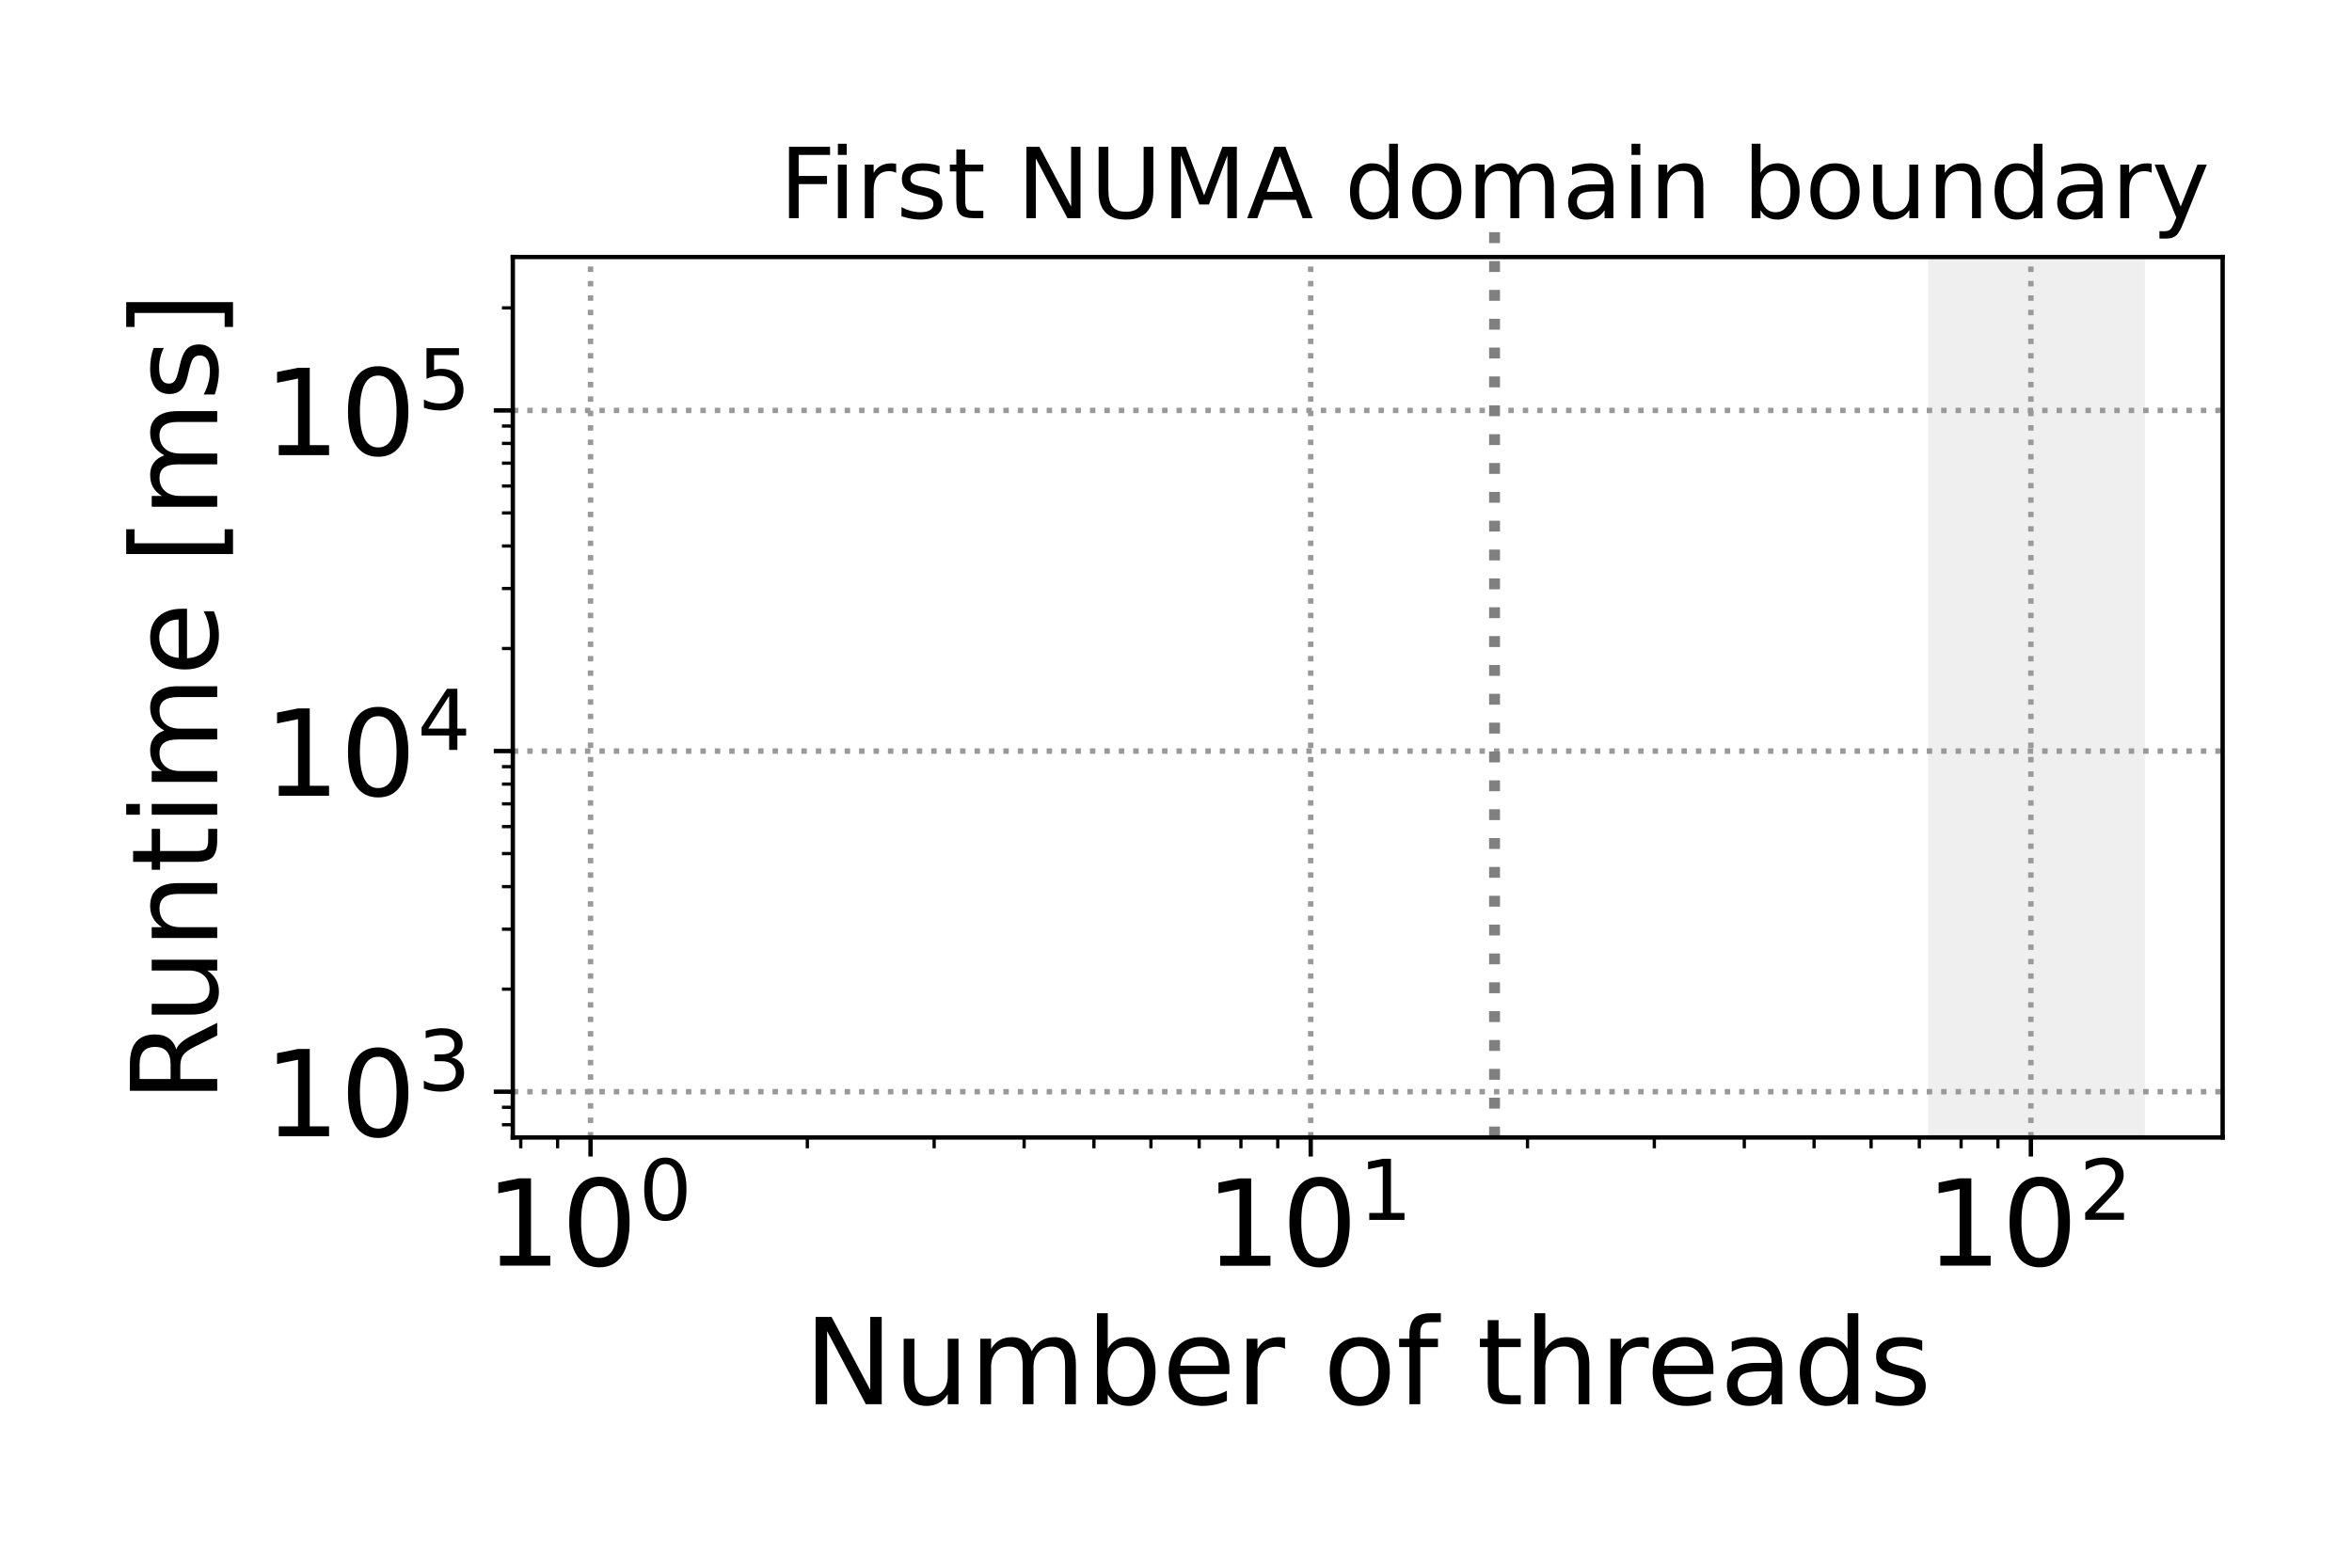 <?xml version="1.0" encoding="UTF-8" standalone="no"?>
<!-- Created with matplotlib (https://matplotlib.org/) -->

<svg
   xmlns:dc="http://purl.org/dc/elements/1.1/"
   xmlns:cc="http://creativecommons.org/ns#"
   xmlns:rdf="http://www.w3.org/1999/02/22-rdf-syntax-ns#"
   xmlns:svg="http://www.w3.org/2000/svg"
   xmlns="http://www.w3.org/2000/svg"
   xmlns:xlink="http://www.w3.org/1999/xlink"
   xmlns:sodipodi="http://sodipodi.sourceforge.net/DTD/sodipodi-0.dtd"
   xmlns:inkscape="http://www.inkscape.org/namespaces/inkscape"
   height="288pt"
   version="1.1"
   viewBox="0 0 432 288"
   width="432pt"
   id="svg578"
   sodipodi:docname="cell-grow-divide-runtime-0.svg"
   inkscape:version="0.92.5 (2060ec1f9f, 2020-04-08)">
  <sodipodi:namedview
     pagecolor="#ffffff"
     bordercolor="#666666"
     borderopacity="1"
     objecttolerance="10"
     gridtolerance="10"
     guidetolerance="10"
     inkscape:pageopacity="0"
     inkscape:pageshadow="2"
     inkscape:window-width="1848"
     inkscape:window-height="1136"
     id="namedview580"
     showgrid="false"
     inkscape:zoom="4.9166667"
     inkscape:cx="330.58807"
     inkscape:cy="231.31151"
     inkscape:window-x="72"
     inkscape:window-y="1227"
     inkscape:window-maximized="1"
     inkscape:current-layer="axes_1" />
  <defs
     id="defs6">
    <style
       type="text/css"
       id="style4">*{stroke-linecap:butt;stroke-linejoin:round;}</style>
  </defs>
  <g
     id="figure_1">
    <g
       id="patch_1">
      <path
         d="M 0 288  L 432 288  L 432 0  L 0 0  z "
         style="fill:#ffffff;"
         id="path8" />
    </g>
    <g
       id="axes_1">
      <g
         id="patch_2">
        <path
           d="M 94.192 208.96  L 408.24 208.96  L 408.24 47.216  L 94.192 47.216  z "
           style="fill:#ffffff;"
           id="path11" />
      </g>
      <g
         id="patch_3">
        <path
           clip-path="url(#p7c434c76f1)"
           d="M 354.146 208.96  L 354.146 47.216  L 393.965 47.216  L 393.965 208.96  z "
           style="fill:#b2b2b2;opacity:0.2;"
           id="path29" />
      </g>
      <g
         id="matplotlib.axis_1">
        <g
           id="xtick_1">
          <g
             id="line2d_1">
            <path
               clip-path="url(#p7c434c76f1)"
               d="M 108.467 208.96  L 108.467 47.216  "
               style="fill:none;stroke:#999999;stroke-dasharray:1,1.65;stroke-dashoffset:0;"
               id="path32" />
          </g>
          <g
             id="line2d_2">
            <defs
               id="defs36">
              <path
                 d="M 0 0  L 0 3.5  "
                 id="m6d157e172e"
                 style="stroke:#000000;stroke-width:0.8;" />
            </defs>
            <g
               id="g40">
              <use
                 style="stroke:#000000;stroke-width:0.8;"
                 x="108.467"
                 xlink:href="#m6d157e172e"
                 y="208.96"
                 id="use38" />
            </g>
          </g>
          <g
             id="text_1">
            <!-- $\mathdefault{10^{0}}$ -->
            <g
               transform="translate(89.107 232.677)scale(0.22 -0.22)"
               id="g53">
              <defs
                 id="defs45">
                <path
                   d="M 12.406 8.297  L 28.516 8.297  L 28.516 63.922  L 10.984 60.406  L 10.984 69.391  L 28.422 72.906  L 38.281 72.906  L 38.281 8.297  L 54.391 8.297  L 54.391 0  L 12.406 0  z "
                   id="DejaVuSans-49" />
                <path
                   d="M 31.781 66.406  Q 24.172 66.406 20.328 58.906  Q 16.5 51.422 16.5 36.375  Q 16.5 21.391 20.328 13.891  Q 24.172 6.391 31.781 6.391  Q 39.453 6.391 43.281 13.891  Q 47.125 21.391 47.125 36.375  Q 47.125 51.422 43.281 58.906  Q 39.453 66.406 31.781 66.406  z M 31.781 74.219  Q 44.047 74.219 50.516 64.516  Q 56.984 54.828 56.984 36.375  Q 56.984 17.969 50.516 8.266  Q 44.047 -1.422 31.781 -1.422  Q 19.531 -1.422 13.062 8.266  Q 6.594 17.969 6.594 36.375  Q 6.594 54.828 13.062 64.516  Q 19.531 74.219 31.781 74.219  z "
                   id="DejaVuSans-48" />
              </defs>
              <use
                 transform="translate(0 0.766)"
                 xlink:href="#DejaVuSans-49"
                 id="use47" />
              <use
                 transform="translate(63.623 0.766)"
                 xlink:href="#DejaVuSans-48"
                 id="use49" />
              <use
                 transform="translate(128.203 39.047)scale(0.7)"
                 xlink:href="#DejaVuSans-48"
                 id="use51" />
            </g>
          </g>
        </g>
        <g
           id="xtick_2">
          <g
             id="line2d_3">
            <path
               clip-path="url(#p7c434c76f1)"
               d="M 240.743 208.96  L 240.743 47.216  "
               style="fill:none;stroke:#999999;stroke-dasharray:1,1.65;stroke-dashoffset:0;"
               id="path57" />
          </g>
          <g
             id="line2d_4">
            <g
               id="g62">
              <use
                 style="stroke:#000000;stroke-width:0.8;"
                 x="240.743"
                 xlink:href="#m6d157e172e"
                 y="208.96"
                 id="use60" />
            </g>
          </g>
          <g
             id="text_2">
            <!-- $\mathdefault{10^{1}}$ -->
            <g
               transform="translate(221.383 232.677)scale(0.22 -0.22)"
               id="g71">
              <use
                 transform="translate(0 0.684)"
                 xlink:href="#DejaVuSans-49"
                 id="use65" />
              <use
                 transform="translate(63.623 0.684)"
                 xlink:href="#DejaVuSans-48"
                 id="use67" />
              <use
                 transform="translate(128.203 38.966)scale(0.7)"
                 xlink:href="#DejaVuSans-49"
                 id="use69" />
            </g>
          </g>
        </g>
        <g
           id="xtick_3">
          <g
             id="line2d_5">
            <path
               clip-path="url(#p7c434c76f1)"
               d="M 373.018 208.96  L 373.018 47.216  "
               style="fill:none;stroke:#999999;stroke-dasharray:1,1.65;stroke-dashoffset:0;"
               id="path75" />
          </g>
          <g
             id="line2d_6">
            <g
               id="g80">
              <use
                 style="stroke:#000000;stroke-width:0.8;"
                 x="373.018"
                 xlink:href="#m6d157e172e"
                 y="208.96"
                 id="use78" />
            </g>
          </g>
          <g
             id="text_3">
            <!-- $\mathdefault{10^{2}}$ -->
            <g
               transform="translate(353.658 232.677)scale(0.22 -0.22)"
               id="g92">
              <defs
                 id="defs84">
                <path
                   d="M 19.188 8.297  L 53.609 8.297  L 53.609 0  L 7.328 0  L 7.328 8.297  Q 12.938 14.109 22.625 23.891  Q 32.328 33.688 34.812 36.531  Q 39.547 41.844 41.422 45.531  Q 43.312 49.219 43.312 52.781  Q 43.312 58.594 39.234 62.25  Q 35.156 65.922 28.609 65.922  Q 23.969 65.922 18.812 64.312  Q 13.672 62.703 7.812 59.422  L 7.812 69.391  Q 13.766 71.781 18.938 73  Q 24.125 74.219 28.422 74.219  Q 39.75 74.219 46.484 68.547  Q 53.219 62.891 53.219 53.422  Q 53.219 48.922 51.531 44.891  Q 49.859 40.875 45.406 35.406  Q 44.188 33.984 37.641 27.219  Q 31.109 20.453 19.188 8.297  z "
                   id="DejaVuSans-50" />
              </defs>
              <use
                 transform="translate(0 0.766)"
                 xlink:href="#DejaVuSans-49"
                 id="use86" />
              <use
                 transform="translate(63.623 0.766)"
                 xlink:href="#DejaVuSans-48"
                 id="use88" />
              <use
                 transform="translate(128.203 39.047)scale(0.7)"
                 xlink:href="#DejaVuSans-50"
                 id="use90" />
            </g>
          </g>
        </g>
        <g
           id="xtick_4">
          <g
             id="line2d_7">
            <defs
               id="defs97">
              <path
                 d="M 0 0  L 0 2  "
                 id="m9f7212102a"
                 style="stroke:#000000;stroke-width:0.6;" />
            </defs>
            <g
               id="g101">
              <use
                 style="stroke:#000000;stroke-width:0.6;"
                 x="95.649"
                 xlink:href="#m9f7212102a"
                 y="208.96"
                 id="use99" />
            </g>
          </g>
        </g>
        <g
           id="xtick_5">
          <g
             id="line2d_8">
            <g
               id="g107">
              <use
                 style="stroke:#000000;stroke-width:0.6;"
                 x="102.415"
                 xlink:href="#m9f7212102a"
                 y="208.96"
                 id="use105" />
            </g>
          </g>
        </g>
        <g
           id="xtick_6">
          <g
             id="line2d_9">
            <g
               id="g113">
              <use
                 style="stroke:#000000;stroke-width:0.6;"
                 x="148.286"
                 xlink:href="#m9f7212102a"
                 y="208.96"
                 id="use111" />
            </g>
          </g>
        </g>
        <g
           id="xtick_7">
          <g
             id="line2d_10">
            <g
               id="g119">
              <use
                 style="stroke:#000000;stroke-width:0.6;"
                 x="171.579"
                 xlink:href="#m9f7212102a"
                 y="208.96"
                 id="use117" />
            </g>
          </g>
        </g>
        <g
           id="xtick_8">
          <g
             id="line2d_11">
            <g
               id="g125">
              <use
                 style="stroke:#000000;stroke-width:0.6;"
                 x="188.105"
                 xlink:href="#m9f7212102a"
                 y="208.96"
                 id="use123" />
            </g>
          </g>
        </g>
        <g
           id="xtick_9">
          <g
             id="line2d_12">
            <g
               id="g131">
              <use
                 style="stroke:#000000;stroke-width:0.6;"
                 x="200.924"
                 xlink:href="#m9f7212102a"
                 y="208.96"
                 id="use129" />
            </g>
          </g>
        </g>
        <g
           id="xtick_10">
          <g
             id="line2d_13">
            <g
               id="g137">
              <use
                 style="stroke:#000000;stroke-width:0.6;"
                 x="211.397"
                 xlink:href="#m9f7212102a"
                 y="208.96"
                 id="use135" />
            </g>
          </g>
        </g>
        <g
           id="xtick_11">
          <g
             id="line2d_14">
            <g
               id="g143">
              <use
                 style="stroke:#000000;stroke-width:0.6;"
                 x="220.253"
                 xlink:href="#m9f7212102a"
                 y="208.96"
                 id="use141" />
            </g>
          </g>
        </g>
        <g
           id="xtick_12">
          <g
             id="line2d_15">
            <g
               id="g149">
              <use
                 style="stroke:#000000;stroke-width:0.6;"
                 x="227.924"
                 xlink:href="#m9f7212102a"
                 y="208.96"
                 id="use147" />
            </g>
          </g>
        </g>
        <g
           id="xtick_13">
          <g
             id="line2d_16">
            <g
               id="g155">
              <use
                 style="stroke:#000000;stroke-width:0.6;"
                 x="234.69"
                 xlink:href="#m9f7212102a"
                 y="208.96"
                 id="use153" />
            </g>
          </g>
        </g>
        <g
           id="xtick_14">
          <g
             id="line2d_17">
            <g
               id="g161">
              <use
                 style="stroke:#000000;stroke-width:0.6;"
                 x="280.561"
                 xlink:href="#m9f7212102a"
                 y="208.96"
                 id="use159" />
            </g>
          </g>
        </g>
        <g
           id="xtick_15">
          <g
             id="line2d_18">
            <g
               id="g167">
              <use
                 style="stroke:#000000;stroke-width:0.6;"
                 x="303.854"
                 xlink:href="#m9f7212102a"
                 y="208.96"
                 id="use165" />
            </g>
          </g>
        </g>
        <g
           id="xtick_16">
          <g
             id="line2d_19">
            <g
               id="g173">
              <use
                 style="stroke:#000000;stroke-width:0.6;"
                 x="320.38"
                 xlink:href="#m9f7212102a"
                 y="208.96"
                 id="use171" />
            </g>
          </g>
        </g>
        <g
           id="xtick_17">
          <g
             id="line2d_20">
            <g
               id="g179">
              <use
                 style="stroke:#000000;stroke-width:0.6;"
                 x="333.199"
                 xlink:href="#m9f7212102a"
                 y="208.96"
                 id="use177" />
            </g>
          </g>
        </g>
        <g
           id="xtick_18">
          <g
             id="line2d_21">
            <g
               id="g185">
              <use
                 style="stroke:#000000;stroke-width:0.6;"
                 x="343.673"
                 xlink:href="#m9f7212102a"
                 y="208.96"
                 id="use183" />
            </g>
          </g>
        </g>
        <g
           id="xtick_19">
          <g
             id="line2d_22">
            <g
               id="g191">
              <use
                 style="stroke:#000000;stroke-width:0.6;"
                 x="352.528"
                 xlink:href="#m9f7212102a"
                 y="208.96"
                 id="use189" />
            </g>
          </g>
        </g>
        <g
           id="xtick_20">
          <g
             id="line2d_23">
            <g
               id="g197">
              <use
                 style="stroke:#000000;stroke-width:0.6;"
                 x="360.199"
                 xlink:href="#m9f7212102a"
                 y="208.96"
                 id="use195" />
            </g>
          </g>
        </g>
        <g
           id="xtick_21">
          <g
             id="line2d_24">
            <g
               id="g203">
              <use
                 style="stroke:#000000;stroke-width:0.6;"
                 x="366.965"
                 xlink:href="#m9f7212102a"
                 y="208.96"
                 id="use201" />
            </g>
          </g>
        </g>
        <g
           id="text_4">
          <!-- Number of threads -->
          <g
             transform="translate(147.651 257.968)scale(0.22 -0.22)"
             id="g257">
            <defs
               id="defs221">
              <path
                 d="M 9.812 72.906  L 23.094 72.906  L 55.422 11.922  L 55.422 72.906  L 64.984 72.906  L 64.984 0  L 51.703 0  L 19.391 60.984  L 19.391 0  L 9.812 0  z "
                 id="DejaVuSans-78" />
              <path
                 d="M 8.5 21.578  L 8.5 54.688  L 17.484 54.688  L 17.484 21.922  Q 17.484 14.156 20.5 10.266  Q 23.531 6.391 29.594 6.391  Q 36.859 6.391 41.078 11.031  Q 45.312 15.672 45.312 23.688  L 45.312 54.688  L 54.297 54.688  L 54.297 0  L 45.312 0  L 45.312 8.406  Q 42.047 3.422 37.719 1  Q 33.406 -1.422 27.688 -1.422  Q 18.266 -1.422 13.375 4.438  Q 8.5 10.297 8.5 21.578  z M 31.109 56  z "
                 id="DejaVuSans-117" />
              <path
                 d="M 52 44.188  Q 55.375 50.25 60.062 53.125  Q 64.75 56 71.094 56  Q 79.641 56 84.281 50.016  Q 88.922 44.047 88.922 33.016  L 88.922 0  L 79.891 0  L 79.891 32.719  Q 79.891 40.578 77.094 44.375  Q 74.312 48.188 68.609 48.188  Q 61.625 48.188 57.562 43.547  Q 53.516 38.922 53.516 30.906  L 53.516 0  L 44.484 0  L 44.484 32.719  Q 44.484 40.625 41.703 44.406  Q 38.922 48.188 33.109 48.188  Q 26.219 48.188 22.156 43.531  Q 18.109 38.875 18.109 30.906  L 18.109 0  L 9.078 0  L 9.078 54.688  L 18.109 54.688  L 18.109 46.188  Q 21.188 51.219 25.484 53.609  Q 29.781 56 35.688 56  Q 41.656 56 45.828 52.969  Q 50 49.953 52 44.188  z "
                 id="DejaVuSans-109" />
              <path
                 d="M 48.688 27.297  Q 48.688 37.203 44.609 42.844  Q 40.531 48.484 33.406 48.484  Q 26.266 48.484 22.188 42.844  Q 18.109 37.203 18.109 27.297  Q 18.109 17.391 22.188 11.75  Q 26.266 6.109 33.406 6.109  Q 40.531 6.109 44.609 11.75  Q 48.688 17.391 48.688 27.297  z M 18.109 46.391  Q 20.953 51.266 25.266 53.625  Q 29.594 56 35.594 56  Q 45.562 56 51.781 48.094  Q 58.016 40.188 58.016 27.297  Q 58.016 14.406 51.781 6.484  Q 45.562 -1.422 35.594 -1.422  Q 29.594 -1.422 25.266 0.953  Q 20.953 3.328 18.109 8.203  L 18.109 0  L 9.078 0  L 9.078 75.984  L 18.109 75.984  z "
                 id="DejaVuSans-98" />
              <path
                 d="M 56.203 29.594  L 56.203 25.203  L 14.891 25.203  Q 15.484 15.922 20.484 11.062  Q 25.484 6.203 34.422 6.203  Q 39.594 6.203 44.453 7.469  Q 49.312 8.734 54.109 11.281  L 54.109 2.781  Q 49.266 0.734 44.188 -0.344  Q 39.109 -1.422 33.891 -1.422  Q 20.797 -1.422 13.156 6.188  Q 5.516 13.812 5.516 26.812  Q 5.516 40.234 12.766 48.109  Q 20.016 56 32.328 56  Q 43.359 56 49.781 48.891  Q 56.203 41.797 56.203 29.594  z M 47.219 32.234  Q 47.125 39.594 43.094 43.984  Q 39.062 48.391 32.422 48.391  Q 24.906 48.391 20.391 44.141  Q 15.875 39.891 15.188 32.172  z "
                 id="DejaVuSans-101" />
              <path
                 d="M 41.109 46.297  Q 39.594 47.172 37.812 47.578  Q 36.031 48 33.891 48  Q 26.266 48 22.188 43.047  Q 18.109 38.094 18.109 28.812  L 18.109 0  L 9.078 0  L 9.078 54.688  L 18.109 54.688  L 18.109 46.188  Q 20.953 51.172 25.484 53.578  Q 30.031 56 36.531 56  Q 37.453 56 38.578 55.875  Q 39.703 55.766 41.062 55.516  z "
                 id="DejaVuSans-114" />
              <path
                 id="DejaVuSans-32" />
              <path
                 d="M 30.609 48.391  Q 23.391 48.391 19.188 42.75  Q 14.984 37.109 14.984 27.297  Q 14.984 17.484 19.156 11.844  Q 23.344 6.203 30.609 6.203  Q 37.797 6.203 41.984 11.859  Q 46.188 17.531 46.188 27.297  Q 46.188 37.016 41.984 42.703  Q 37.797 48.391 30.609 48.391  z M 30.609 56  Q 42.328 56 49.016 48.375  Q 55.719 40.766 55.719 27.297  Q 55.719 13.875 49.016 6.219  Q 42.328 -1.422 30.609 -1.422  Q 18.844 -1.422 12.172 6.219  Q 5.516 13.875 5.516 27.297  Q 5.516 40.766 12.172 48.375  Q 18.844 56 30.609 56  z "
                 id="DejaVuSans-111" />
              <path
                 d="M 37.109 75.984  L 37.109 68.5  L 28.516 68.5  Q 23.688 68.5 21.797 66.547  Q 19.922 64.594 19.922 59.516  L 19.922 54.688  L 34.719 54.688  L 34.719 47.703  L 19.922 47.703  L 19.922 0  L 10.891 0  L 10.891 47.703  L 2.297 47.703  L 2.297 54.688  L 10.891 54.688  L 10.891 58.5  Q 10.891 67.625 15.141 71.797  Q 19.391 75.984 28.609 75.984  z "
                 id="DejaVuSans-102" />
              <path
                 d="M 18.312 70.219  L 18.312 54.688  L 36.812 54.688  L 36.812 47.703  L 18.312 47.703  L 18.312 18.016  Q 18.312 11.328 20.141 9.422  Q 21.969 7.516 27.594 7.516  L 36.812 7.516  L 36.812 0  L 27.594 0  Q 17.188 0 13.234 3.875  Q 9.281 7.766 9.281 18.016  L 9.281 47.703  L 2.688 47.703  L 2.688 54.688  L 9.281 54.688  L 9.281 70.219  z "
                 id="DejaVuSans-116" />
              <path
                 d="M 54.891 33.016  L 54.891 0  L 45.906 0  L 45.906 32.719  Q 45.906 40.484 42.875 44.328  Q 39.844 48.188 33.797 48.188  Q 26.516 48.188 22.312 43.547  Q 18.109 38.922 18.109 30.906  L 18.109 0  L 9.078 0  L 9.078 75.984  L 18.109 75.984  L 18.109 46.188  Q 21.344 51.125 25.703 53.562  Q 30.078 56 35.797 56  Q 45.219 56 50.047 50.172  Q 54.891 44.344 54.891 33.016  z "
                 id="DejaVuSans-104" />
              <path
                 d="M 34.281 27.484  Q 23.391 27.484 19.188 25  Q 14.984 22.516 14.984 16.5  Q 14.984 11.719 18.141 8.906  Q 21.297 6.109 26.703 6.109  Q 34.188 6.109 38.703 11.406  Q 43.219 16.703 43.219 25.484  L 43.219 27.484  z M 52.203 31.203  L 52.203 0  L 43.219 0  L 43.219 8.297  Q 40.141 3.328 35.547 0.953  Q 30.953 -1.422 24.312 -1.422  Q 15.922 -1.422 10.953 3.297  Q 6 8.016 6 15.922  Q 6 25.141 12.172 29.828  Q 18.359 34.516 30.609 34.516  L 43.219 34.516  L 43.219 35.406  Q 43.219 41.609 39.141 45  Q 35.062 48.391 27.688 48.391  Q 23 48.391 18.547 47.266  Q 14.109 46.141 10.016 43.891  L 10.016 52.203  Q 14.938 54.109 19.578 55.047  Q 24.219 56 28.609 56  Q 40.484 56 46.344 49.844  Q 52.203 43.703 52.203 31.203  z "
                 id="DejaVuSans-97" />
              <path
                 d="M 45.406 46.391  L 45.406 75.984  L 54.391 75.984  L 54.391 0  L 45.406 0  L 45.406 8.203  Q 42.578 3.328 38.25 0.953  Q 33.938 -1.422 27.875 -1.422  Q 17.969 -1.422 11.734 6.484  Q 5.516 14.406 5.516 27.297  Q 5.516 40.188 11.734 48.094  Q 17.969 56 27.875 56  Q 33.938 56 38.25 53.625  Q 42.578 51.266 45.406 46.391  z M 14.797 27.297  Q 14.797 17.391 18.875 11.75  Q 22.953 6.109 30.078 6.109  Q 37.203 6.109 41.297 11.75  Q 45.406 17.391 45.406 27.297  Q 45.406 37.203 41.297 42.844  Q 37.203 48.484 30.078 48.484  Q 22.953 48.484 18.875 42.844  Q 14.797 37.203 14.797 27.297  z "
                 id="DejaVuSans-100" />
              <path
                 d="M 44.281 53.078  L 44.281 44.578  Q 40.484 46.531 36.375 47.5  Q 32.281 48.484 27.875 48.484  Q 21.188 48.484 17.844 46.438  Q 14.5 44.391 14.5 40.281  Q 14.5 37.156 16.891 35.375  Q 19.281 33.594 26.516 31.984  L 29.594 31.297  Q 39.156 29.25 43.188 25.516  Q 47.219 21.781 47.219 15.094  Q 47.219 7.469 41.188 3.016  Q 35.156 -1.422 24.609 -1.422  Q 20.219 -1.422 15.453 -0.562  Q 10.688 0.297 5.422 2  L 5.422 11.281  Q 10.406 8.688 15.234 7.391  Q 20.062 6.109 24.812 6.109  Q 31.156 6.109 34.562 8.281  Q 37.984 10.453 37.984 14.406  Q 37.984 18.062 35.516 20.016  Q 33.062 21.969 24.703 23.781  L 21.578 24.516  Q 13.234 26.266 9.516 29.906  Q 5.812 33.547 5.812 39.891  Q 5.812 47.609 11.281 51.797  Q 16.75 56 26.812 56  Q 31.781 56 36.172 55.266  Q 40.578 54.547 44.281 53.078  z "
                 id="DejaVuSans-115" />
            </defs>
            <use
               xlink:href="#DejaVuSans-78"
               id="use223" />
            <use
               x="74.805"
               xlink:href="#DejaVuSans-117"
               id="use225" />
            <use
               x="138.184"
               xlink:href="#DejaVuSans-109"
               id="use227" />
            <use
               x="235.596"
               xlink:href="#DejaVuSans-98"
               id="use229" />
            <use
               x="299.072"
               xlink:href="#DejaVuSans-101"
               id="use231" />
            <use
               x="360.596"
               xlink:href="#DejaVuSans-114"
               id="use233" />
            <use
               x="401.709"
               xlink:href="#DejaVuSans-32"
               id="use235" />
            <use
               x="433.496"
               xlink:href="#DejaVuSans-111"
               id="use237" />
            <use
               x="494.678"
               xlink:href="#DejaVuSans-102"
               id="use239" />
            <use
               x="529.883"
               xlink:href="#DejaVuSans-32"
               id="use241" />
            <use
               x="561.67"
               xlink:href="#DejaVuSans-116"
               id="use243" />
            <use
               x="600.879"
               xlink:href="#DejaVuSans-104"
               id="use245" />
            <use
               x="664.258"
               xlink:href="#DejaVuSans-114"
               id="use247" />
            <use
               x="703.121"
               xlink:href="#DejaVuSans-101"
               id="use249" />
            <use
               x="764.645"
               xlink:href="#DejaVuSans-97"
               id="use251" />
            <use
               x="825.924"
               xlink:href="#DejaVuSans-100"
               id="use253" />
            <use
               x="889.4"
               xlink:href="#DejaVuSans-115"
               id="use255" />
          </g>
        </g>
      </g>
      <g
         id="matplotlib.axis_2">
        <g
           id="ytick_1">
          <g
             id="line2d_25">
            <path
               clip-path="url(#p7c434c76f1)"
               d="M 94.192 200.555  L 408.24 200.555  "
               style="fill:none;stroke:#999999;stroke-dasharray:1,1.65;stroke-dashoffset:0;"
               id="path261" />
          </g>
          <g
             id="line2d_26">
            <defs
               id="defs265">
              <path
                 d="M 0 0  L -3.5 0  "
                 id="mff34576b64"
                 style="stroke:#000000;stroke-width:0.8;" />
            </defs>
            <g
               id="g269">
              <use
                 style="stroke:#000000;stroke-width:0.8;"
                 x="94.192"
                 xlink:href="#mff34576b64"
                 y="200.555"
                 id="use267" />
            </g>
          </g>
          <g
             id="text_5">
            <!-- $\mathdefault{10^{3}}$ -->
            <g
               transform="translate(48.472 208.913)scale(0.22 -0.22)"
               id="g281">
              <defs
                 id="defs273">
                <path
                   d="M 40.578 39.312  Q 47.656 37.797 51.625 33  Q 55.609 28.219 55.609 21.188  Q 55.609 10.406 48.188 4.484  Q 40.766 -1.422 27.094 -1.422  Q 22.516 -1.422 17.656 -0.516  Q 12.797 0.391 7.625 2.203  L 7.625 11.719  Q 11.719 9.328 16.594 8.109  Q 21.484 6.891 26.812 6.891  Q 36.078 6.891 40.938 10.547  Q 45.797 14.203 45.797 21.188  Q 45.797 27.641 41.281 31.266  Q 36.766 34.906 28.719 34.906  L 20.219 34.906  L 20.219 43.016  L 29.109 43.016  Q 36.375 43.016 40.234 45.922  Q 44.094 48.828 44.094 54.297  Q 44.094 59.906 40.109 62.906  Q 36.141 65.922 28.719 65.922  Q 24.656 65.922 20.016 65.031  Q 15.375 64.156 9.812 62.312  L 9.812 71.094  Q 15.438 72.656 20.344 73.438  Q 25.25 74.219 29.594 74.219  Q 40.828 74.219 47.359 69.109  Q 53.906 64.016 53.906 55.328  Q 53.906 49.266 50.438 45.094  Q 46.969 40.922 40.578 39.312  z "
                   id="DejaVuSans-51" />
              </defs>
              <use
                 transform="translate(0 0.766)"
                 xlink:href="#DejaVuSans-49"
                 id="use275" />
              <use
                 transform="translate(63.623 0.766)"
                 xlink:href="#DejaVuSans-48"
                 id="use277" />
              <use
                 transform="translate(128.203 39.047)scale(0.7)"
                 xlink:href="#DejaVuSans-51"
                 id="use279" />
            </g>
          </g>
        </g>
        <g
           id="ytick_2">
          <g
             id="line2d_27">
            <path
               clip-path="url(#p7c434c76f1)"
               d="M 94.192 137.977  L 408.24 137.977  "
               style="fill:none;stroke:#999999;stroke-dasharray:1,1.65;stroke-dashoffset:0;"
               id="path285" />
          </g>
          <g
             id="line2d_28">
            <g
               id="g290">
              <use
                 style="stroke:#000000;stroke-width:0.8;"
                 x="94.192"
                 xlink:href="#mff34576b64"
                 y="137.977"
                 id="use288" />
            </g>
          </g>
          <g
             id="text_6">
            <!-- $\mathdefault{10^{4}}$ -->
            <g
               transform="translate(48.472 146.335)scale(0.22 -0.22)"
               id="g302">
              <defs
                 id="defs294">
                <path
                   d="M 37.797 64.312  L 12.891 25.391  L 37.797 25.391  z M 35.203 72.906  L 47.609 72.906  L 47.609 25.391  L 58.016 25.391  L 58.016 17.188  L 47.609 17.188  L 47.609 0  L 37.797 0  L 37.797 17.188  L 4.891 17.188  L 4.891 26.703  z "
                   id="DejaVuSans-52" />
              </defs>
              <use
                 transform="translate(0 0.684)"
                 xlink:href="#DejaVuSans-49"
                 id="use296" />
              <use
                 transform="translate(63.623 0.684)"
                 xlink:href="#DejaVuSans-48"
                 id="use298" />
              <use
                 transform="translate(128.203 38.966)scale(0.7)"
                 xlink:href="#DejaVuSans-52"
                 id="use300" />
            </g>
          </g>
        </g>
        <g
           id="ytick_3">
          <g
             id="line2d_29">
            <path
               clip-path="url(#p7c434c76f1)"
               d="M 94.192 75.399  L 408.24 75.399  "
               style="fill:none;stroke:#999999;stroke-dasharray:1,1.65;stroke-dashoffset:0;"
               id="path306" />
          </g>
          <g
             id="line2d_30">
            <g
               id="g311">
              <use
                 style="stroke:#000000;stroke-width:0.8;"
                 x="94.192"
                 xlink:href="#mff34576b64"
                 y="75.399"
                 id="use309" />
            </g>
          </g>
          <g
             id="text_7">
            <!-- $\mathdefault{10^{5}}$ -->
            <g
               transform="translate(48.472 83.757)scale(0.22 -0.22)"
               id="g323">
              <defs
                 id="defs315">
                <path
                   d="M 10.797 72.906  L 49.516 72.906  L 49.516 64.594  L 19.828 64.594  L 19.828 46.734  Q 21.969 47.469 24.109 47.828  Q 26.266 48.188 28.422 48.188  Q 40.625 48.188 47.75 41.5  Q 54.891 34.812 54.891 23.391  Q 54.891 11.625 47.562 5.094  Q 40.234 -1.422 26.906 -1.422  Q 22.312 -1.422 17.547 -0.641  Q 12.797 0.141 7.719 1.703  L 7.719 11.625  Q 12.109 9.234 16.797 8.062  Q 21.484 6.891 26.703 6.891  Q 35.156 6.891 40.078 11.328  Q 45.016 15.766 45.016 23.391  Q 45.016 31 40.078 35.438  Q 35.156 39.891 26.703 39.891  Q 22.75 39.891 18.812 39.016  Q 14.891 38.141 10.797 36.281  z "
                   id="DejaVuSans-53" />
              </defs>
              <use
                 transform="translate(0 0.684)"
                 xlink:href="#DejaVuSans-49"
                 id="use317" />
              <use
                 transform="translate(63.623 0.684)"
                 xlink:href="#DejaVuSans-48"
                 id="use319" />
              <use
                 transform="translate(128.203 38.966)scale(0.7)"
                 xlink:href="#DejaVuSans-53"
                 id="use321" />
            </g>
          </g>
        </g>
        <g
           id="ytick_4">
          <g
             id="line2d_31">
            <defs
               id="defs328">
              <path
                 d="M 0 0  L -2 0  "
                 id="md3da357745"
                 style="stroke:#000000;stroke-width:0.6;" />
            </defs>
            <g
               id="g332">
              <use
                 style="stroke:#000000;stroke-width:0.6;"
                 x="94.192"
                 xlink:href="#md3da357745"
                 y="206.62"
                 id="use330" />
            </g>
          </g>
        </g>
        <g
           id="ytick_5">
          <g
             id="line2d_32">
            <g
               id="g338">
              <use
                 style="stroke:#000000;stroke-width:0.6;"
                 x="94.192"
                 xlink:href="#md3da357745"
                 y="203.419"
                 id="use336" />
            </g>
          </g>
        </g>
        <g
           id="ytick_6">
          <g
             id="line2d_33">
            <g
               id="g344">
              <use
                 style="stroke:#000000;stroke-width:0.6;"
                 x="94.192"
                 xlink:href="#md3da357745"
                 y="181.717"
                 id="use342" />
            </g>
          </g>
        </g>
        <g
           id="ytick_7">
          <g
             id="line2d_34">
            <g
               id="g350">
              <use
                 style="stroke:#000000;stroke-width:0.6;"
                 x="94.192"
                 xlink:href="#md3da357745"
                 y="170.698"
                 id="use348" />
            </g>
          </g>
        </g>
        <g
           id="ytick_8">
          <g
             id="line2d_35">
            <g
               id="g356">
              <use
                 style="stroke:#000000;stroke-width:0.6;"
                 x="94.192"
                 xlink:href="#md3da357745"
                 y="162.879"
                 id="use354" />
            </g>
          </g>
        </g>
        <g
           id="ytick_9">
          <g
             id="line2d_36">
            <g
               id="g362">
              <use
                 style="stroke:#000000;stroke-width:0.6;"
                 x="94.192"
                 xlink:href="#md3da357745"
                 y="156.815"
                 id="use360" />
            </g>
          </g>
        </g>
        <g
           id="ytick_10">
          <g
             id="line2d_37">
            <g
               id="g368">
              <use
                 style="stroke:#000000;stroke-width:0.6;"
                 x="94.192"
                 xlink:href="#md3da357745"
                 y="151.86"
                 id="use366" />
            </g>
          </g>
        </g>
        <g
           id="ytick_11">
          <g
             id="line2d_38">
            <g
               id="g374">
              <use
                 style="stroke:#000000;stroke-width:0.6;"
                 x="94.192"
                 xlink:href="#md3da357745"
                 y="147.67"
                 id="use372" />
            </g>
          </g>
        </g>
        <g
           id="ytick_12">
          <g
             id="line2d_39">
            <g
               id="g380">
              <use
                 style="stroke:#000000;stroke-width:0.6;"
                 x="94.192"
                 xlink:href="#md3da357745"
                 y="144.041"
                 id="use378" />
            </g>
          </g>
        </g>
        <g
           id="ytick_13">
          <g
             id="line2d_40">
            <g
               id="g386">
              <use
                 style="stroke:#000000;stroke-width:0.6;"
                 x="94.192"
                 xlink:href="#md3da357745"
                 y="140.84"
                 id="use384" />
            </g>
          </g>
        </g>
        <g
           id="ytick_14">
          <g
             id="line2d_41">
            <g
               id="g392">
              <use
                 style="stroke:#000000;stroke-width:0.6;"
                 x="94.192"
                 xlink:href="#md3da357745"
                 y="119.139"
                 id="use390" />
            </g>
          </g>
        </g>
        <g
           id="ytick_15">
          <g
             id="line2d_42">
            <g
               id="g398">
              <use
                 style="stroke:#000000;stroke-width:0.6;"
                 x="94.192"
                 xlink:href="#md3da357745"
                 y="108.12"
                 id="use396" />
            </g>
          </g>
        </g>
        <g
           id="ytick_16">
          <g
             id="line2d_43">
            <g
               id="g404">
              <use
                 style="stroke:#000000;stroke-width:0.6;"
                 x="94.192"
                 xlink:href="#md3da357745"
                 y="100.301"
                 id="use402" />
            </g>
          </g>
        </g>
        <g
           id="ytick_17">
          <g
             id="line2d_44">
            <g
               id="g410">
              <use
                 style="stroke:#000000;stroke-width:0.6;"
                 x="94.192"
                 xlink:href="#md3da357745"
                 y="94.237"
                 id="use408" />
            </g>
          </g>
        </g>
        <g
           id="ytick_18">
          <g
             id="line2d_45">
            <g
               id="g416">
              <use
                 style="stroke:#000000;stroke-width:0.6;"
                 x="94.192"
                 xlink:href="#md3da357745"
                 y="89.282"
                 id="use414" />
            </g>
          </g>
        </g>
        <g
           id="ytick_19">
          <g
             id="line2d_46">
            <g
               id="g422">
              <use
                 style="stroke:#000000;stroke-width:0.6;"
                 x="94.192"
                 xlink:href="#md3da357745"
                 y="85.092"
                 id="use420" />
            </g>
          </g>
        </g>
        <g
           id="ytick_20">
          <g
             id="line2d_47">
            <g
               id="g428">
              <use
                 style="stroke:#000000;stroke-width:0.6;"
                 x="94.192"
                 xlink:href="#md3da357745"
                 y="81.463"
                 id="use426" />
            </g>
          </g>
        </g>
        <g
           id="ytick_21">
          <g
             id="line2d_48">
            <g
               id="g434">
              <use
                 style="stroke:#000000;stroke-width:0.6;"
                 x="94.192"
                 xlink:href="#md3da357745"
                 y="78.262"
                 id="use432" />
            </g>
          </g>
        </g>
        <g
           id="ytick_22">
          <g
             id="line2d_49">
            <g
               id="g440">
              <use
                 style="stroke:#000000;stroke-width:0.6;"
                 x="94.192"
                 xlink:href="#md3da357745"
                 y="56.561"
                 id="use438" />
            </g>
          </g>
        </g>
        <g
           id="text_8">
          <!-- Runtime [ms] -->
          <g
             transform="translate(39.897 202.555)rotate(-90)scale(0.22 -0.22)"
             id="g475">
            <defs
               id="defs449">
              <path
                 d="M 44.391 34.188  Q 47.562 33.109 50.562 29.594  Q 53.562 26.078 56.594 19.922  L 66.609 0  L 56 0  L 46.688 18.703  Q 43.062 26.031 39.672 28.422  Q 36.281 30.812 30.422 30.812  L 19.672 30.812  L 19.672 0  L 9.812 0  L 9.812 72.906  L 32.078 72.906  Q 44.578 72.906 50.734 67.672  Q 56.891 62.453 56.891 51.906  Q 56.891 45.016 53.688 40.469  Q 50.484 35.938 44.391 34.188  z M 19.672 64.797  L 19.672 38.922  L 32.078 38.922  Q 39.203 38.922 42.844 42.219  Q 46.484 45.516 46.484 51.906  Q 46.484 58.297 42.844 61.547  Q 39.203 64.797 32.078 64.797  z "
                 id="DejaVuSans-82" />
              <path
                 d="M 54.891 33.016  L 54.891 0  L 45.906 0  L 45.906 32.719  Q 45.906 40.484 42.875 44.328  Q 39.844 48.188 33.797 48.188  Q 26.516 48.188 22.312 43.547  Q 18.109 38.922 18.109 30.906  L 18.109 0  L 9.078 0  L 9.078 54.688  L 18.109 54.688  L 18.109 46.188  Q 21.344 51.125 25.703 53.562  Q 30.078 56 35.797 56  Q 45.219 56 50.047 50.172  Q 54.891 44.344 54.891 33.016  z "
                 id="DejaVuSans-110" />
              <path
                 d="M 9.422 54.688  L 18.406 54.688  L 18.406 0  L 9.422 0  z M 9.422 75.984  L 18.406 75.984  L 18.406 64.594  L 9.422 64.594  z "
                 id="DejaVuSans-105" />
              <path
                 d="M 8.594 75.984  L 29.297 75.984  L 29.297 69  L 17.578 69  L 17.578 -6.203  L 29.297 -6.203  L 29.297 -13.188  L 8.594 -13.188  z "
                 id="DejaVuSans-91" />
              <path
                 d="M 30.422 75.984  L 30.422 -13.188  L 9.719 -13.188  L 9.719 -6.203  L 21.391 -6.203  L 21.391 69  L 9.719 69  L 9.719 75.984  z "
                 id="DejaVuSans-93" />
            </defs>
            <use
               xlink:href="#DejaVuSans-82"
               id="use451" />
            <use
               x="64.982"
               xlink:href="#DejaVuSans-117"
               id="use453" />
            <use
               x="128.361"
               xlink:href="#DejaVuSans-110"
               id="use455" />
            <use
               x="191.74"
               xlink:href="#DejaVuSans-116"
               id="use457" />
            <use
               x="230.949"
               xlink:href="#DejaVuSans-105"
               id="use459" />
            <use
               x="258.732"
               xlink:href="#DejaVuSans-109"
               id="use461" />
            <use
               x="356.145"
               xlink:href="#DejaVuSans-101"
               id="use463" />
            <use
               x="417.668"
               xlink:href="#DejaVuSans-32"
               id="use465" />
            <use
               x="449.455"
               xlink:href="#DejaVuSans-91"
               id="use467" />
            <use
               x="488.469"
               xlink:href="#DejaVuSans-109"
               id="use469" />
            <use
               x="585.881"
               xlink:href="#DejaVuSans-115"
               id="use471" />
            <use
               x="637.98"
               xlink:href="#DejaVuSans-93"
               id="use473" />
          </g>
        </g>
      </g>
      <g
         id="line2d_55">
        <path
           d="M 274.509 208.96  L 274.509 40.086  "
           style="fill:none;stroke:#808080;stroke-dasharray:2,3.3;stroke-dashoffset:0;stroke-width:2;"
           id="path494" />
      </g>
      <g
         id="patch_4">
        <path
           d="M 94.192 208.96  L 94.192 47.216  "
           style="fill:none;stroke:#000000;stroke-linecap:square;stroke-linejoin:miter;stroke-width:0.8;"
           id="path497" />
      </g>
      <g
         id="patch_5">
        <path
           d="M 408.24 208.96  L 408.24 47.216  "
           style="fill:none;stroke:#000000;stroke-linecap:square;stroke-linejoin:miter;stroke-width:0.8;"
           id="path500" />
      </g>
      <g
         id="patch_6">
        <path
           d="M 94.192 208.96  L 408.24 208.96  "
           style="fill:none;stroke:#000000;stroke-linecap:square;stroke-linejoin:miter;stroke-width:0.8;"
           id="path503" />
      </g>
      <g
         id="patch_7">
        <path
           d="M 94.192 47.216  L 408.24 47.216  "
           style="fill:none;stroke:#000000;stroke-linecap:square;stroke-linejoin:miter;stroke-width:0.8;"
           id="path506" />
      </g>
      <g
         id="text_9">
        <!-- First NUMA domain boundary -->
        <g
           transform="translate(143.155 40.086)scale(0.18 -0.18)"
           id="g568">
          <defs
             id="defs514">
            <path
               d="M 9.812 72.906  L 51.703 72.906  L 51.703 64.594  L 19.672 64.594  L 19.672 43.109  L 48.578 43.109  L 48.578 34.812  L 19.672 34.812  L 19.672 0  L 9.812 0  z "
               id="DejaVuSans-70" />
            <path
               d="M 8.688 72.906  L 18.609 72.906  L 18.609 28.609  Q 18.609 16.891 22.844 11.734  Q 27.094 6.594 36.625 6.594  Q 46.094 6.594 50.344 11.734  Q 54.594 16.891 54.594 28.609  L 54.594 72.906  L 64.5 72.906  L 64.5 27.391  Q 64.5 13.141 57.438 5.859  Q 50.391 -1.422 36.625 -1.422  Q 22.797 -1.422 15.734 5.859  Q 8.688 13.141 8.688 27.391  z "
               id="DejaVuSans-85" />
            <path
               d="M 9.812 72.906  L 24.516 72.906  L 43.109 23.297  L 61.812 72.906  L 76.516 72.906  L 76.516 0  L 66.891 0  L 66.891 64.016  L 48.094 14.016  L 38.188 14.016  L 19.391 64.016  L 19.391 0  L 9.812 0  z "
               id="DejaVuSans-77" />
            <path
               d="M 34.188 63.188  L 20.797 26.906  L 47.609 26.906  z M 28.609 72.906  L 39.797 72.906  L 67.578 0  L 57.328 0  L 50.688 18.703  L 17.828 18.703  L 11.188 0  L 0.781 0  z "
               id="DejaVuSans-65" />
            <path
               d="M 32.172 -5.078  Q 28.375 -14.844 24.75 -17.812  Q 21.141 -20.797 15.094 -20.797  L 7.906 -20.797  L 7.906 -13.281  L 13.188 -13.281  Q 16.891 -13.281 18.938 -11.516  Q 21 -9.766 23.484 -3.219  L 25.094 0.875  L 2.984 54.688  L 12.5 54.688  L 29.594 11.922  L 46.688 54.688  L 56.203 54.688  z "
               id="DejaVuSans-121" />
          </defs>
          <use
             xlink:href="#DejaVuSans-70"
             id="use516" />
          <use
             x="50.27"
             xlink:href="#DejaVuSans-105"
             id="use518" />
          <use
             x="78.053"
             xlink:href="#DejaVuSans-114"
             id="use520" />
          <use
             x="119.166"
             xlink:href="#DejaVuSans-115"
             id="use522" />
          <use
             x="171.266"
             xlink:href="#DejaVuSans-116"
             id="use524" />
          <use
             x="210.475"
             xlink:href="#DejaVuSans-32"
             id="use526" />
          <use
             x="242.262"
             xlink:href="#DejaVuSans-78"
             id="use528" />
          <use
             x="317.066"
             xlink:href="#DejaVuSans-85"
             id="use530" />
          <use
             x="390.26"
             xlink:href="#DejaVuSans-77"
             id="use532" />
          <use
             x="476.539"
             xlink:href="#DejaVuSans-65"
             id="use534" />
          <use
             x="544.947"
             xlink:href="#DejaVuSans-32"
             id="use536" />
          <use
             x="576.734"
             xlink:href="#DejaVuSans-100"
             id="use538" />
          <use
             x="640.211"
             xlink:href="#DejaVuSans-111"
             id="use540" />
          <use
             x="701.393"
             xlink:href="#DejaVuSans-109"
             id="use542" />
          <use
             x="798.805"
             xlink:href="#DejaVuSans-97"
             id="use544" />
          <use
             x="860.084"
             xlink:href="#DejaVuSans-105"
             id="use546" />
          <use
             x="887.867"
             xlink:href="#DejaVuSans-110"
             id="use548" />
          <use
             x="951.246"
             xlink:href="#DejaVuSans-32"
             id="use550" />
          <use
             x="983.033"
             xlink:href="#DejaVuSans-98"
             id="use552" />
          <use
             x="1046.51"
             xlink:href="#DejaVuSans-111"
             id="use554" />
          <use
             x="1107.691"
             xlink:href="#DejaVuSans-117"
             id="use556" />
          <use
             x="1171.07"
             xlink:href="#DejaVuSans-110"
             id="use558" />
          <use
             x="1234.449"
             xlink:href="#DejaVuSans-100"
             id="use560" />
          <use
             x="1297.926"
             xlink:href="#DejaVuSans-97"
             id="use562" />
          <use
             x="1359.205"
             xlink:href="#DejaVuSans-114"
             id="use564" />
          <use
             x="1400.318"
             xlink:href="#DejaVuSans-121"
             id="use566" />
        </g>
      </g>
    </g>
  </g>
  <defs
     id="defs576">
    <clipPath
       id="p7c434c76f1">
      <rect
         height="161.744"
         width="314.048"
         x="94.192"
         y="47.216"
         id="rect573" />
    </clipPath>
  </defs>
</svg>
